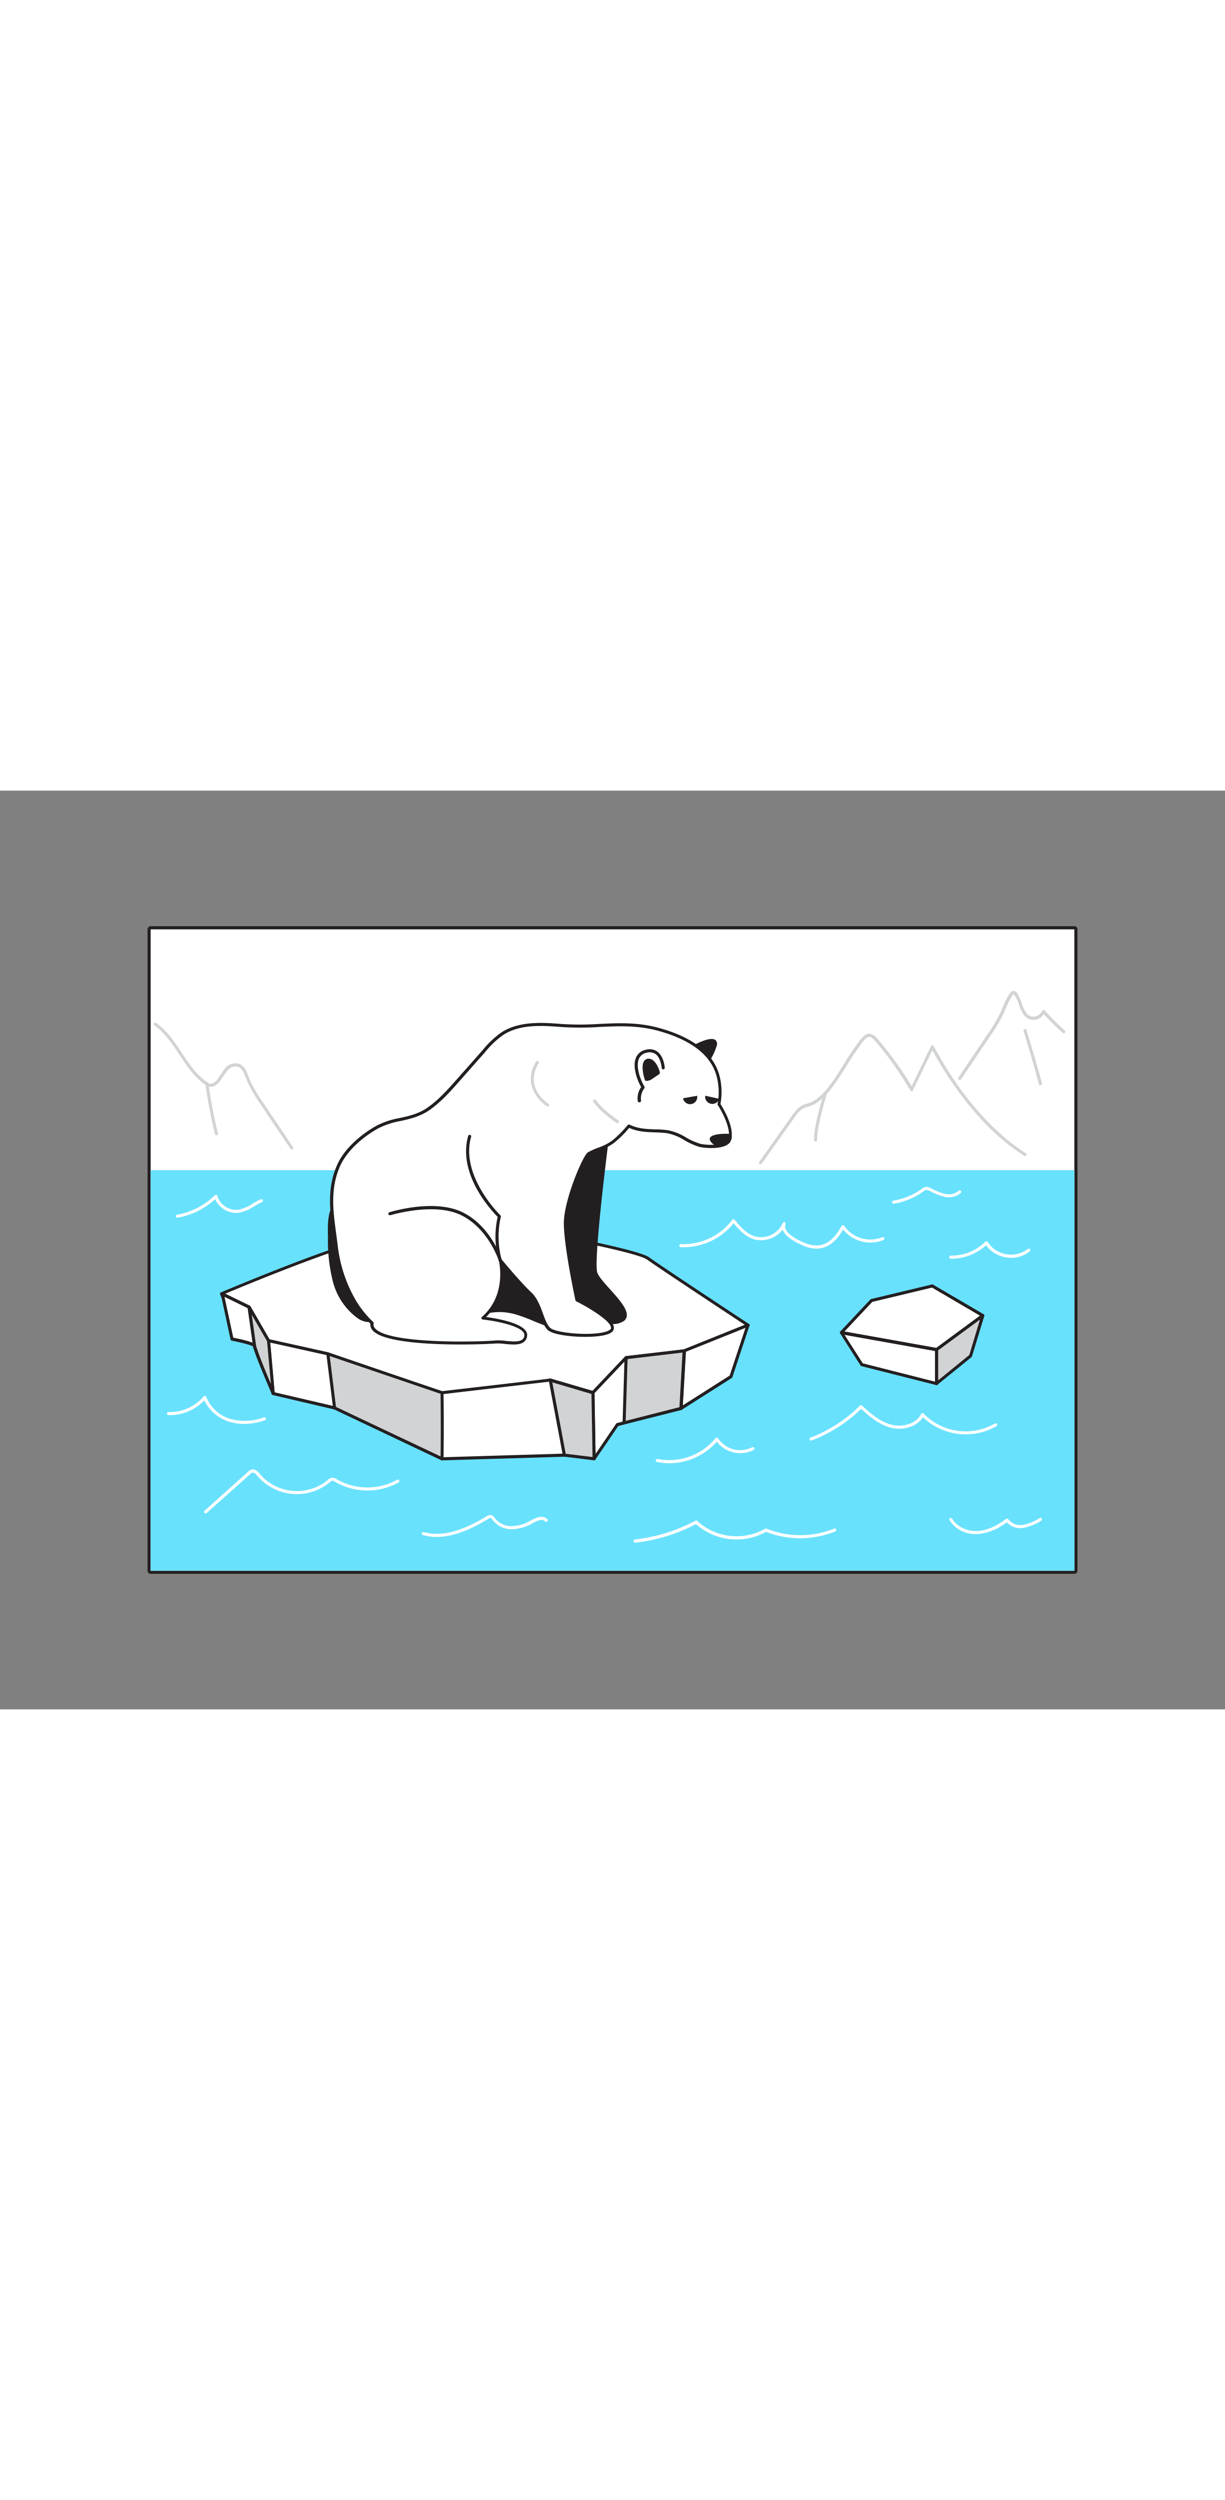<svg xmlns="http://www.w3.org/2000/svg" viewBox="0 0 400 300" data-imageid="global-warming-flatline-b6ff3" imageName="Global Warming" class="illustrations_image" style="width: 147px;"><rect x="0" y="0" width="400" height="300" fill="#808080" stroke="none"/><g id="_234_global_warming_flatline" data-name="#234_global_warming_flatline"><rect x="49.18" y="45.27" width="301.65" height="209.46" fill="#fff"/><path d="M350.82,45.27V254.73H49.18V45.27H350.82m0-1H49.18a1,1,0,0,0-1,1V254.73a1,1,0,0,0,1,1H350.82a1,1,0,0,0,1-1V45.27a1,1,0,0,0-1-1Z" fill="#231f20"/><rect x="49.18" y="123.93" width="301.65" height="130.81" fill="#68e1fd" class="target-color"/><path d="M83.1,181.36h0a.36.36,0,0,1,0-.11c-.1-.78-7.32-2.2-7.32-2.2l-2.89-13.47-.3-.73-.23-.56.82.31,8.7,3.18.81,5.78,1.6,11.27C83.68,183.23,83.22,181.88,83.1,181.36Z" fill="#fff"/><path d="M84.26,185.32a.5.5,0,0,1-.47-.33c-.67-1.85-1.07-3-1.18-3.51v0a0,0,0,0,1,0,0c-.58-.44-4-1.31-6.94-1.88a.52.52,0,0,1-.4-.39l-2.89-13.48-.5-1.2a.48.48,0,0,1,.1-.53.49.49,0,0,1,.53-.13L82,167.3a.51.51,0,0,1,.32.4l2.41,17.05a.51.51,0,0,1-.37.56Zm-8.09-6.7c4.61.92,6.33,1.56,7,2l-1.77-12.48-8.16-3,.09.23Z" fill="#231f20"/><path d="M170.46,143.29s37.22,6.66,41.14,9.52,32.63,21.77,32.63,21.77L223.43,183l-19,2.22-10.83,11.42-14-4.12s-30.38,5.71-35.34,4.12S107,183.9,107,183.9l-19.37-4.3L81.3,168.67l-9-4.39s43.51-18.45,53.53-18.77S170.46,143.29,170.46,143.29Z" fill="#fff"/><path d="M147.17,197.36a11.14,11.14,0,0,1-3-.29c-4.9-1.57-37-12.59-37.31-12.7l-19.32-4.28a.51.51,0,0,1-.32-.24L81,169.05l-8.84-4.32a.5.5,0,0,1-.28-.46.52.52,0,0,1,.31-.45c1.78-.75,43.71-18.49,53.7-18.81s44.25-2.2,44.59-2.22h.12c1.52.27,37.38,6.71,41.35,9.6s32.32,21.58,32.61,21.77a.5.5,0,0,1,.22.46.51.51,0,0,1-.31.42l-20.8,8.36a.31.31,0,0,1-.13,0l-18.8,2.2L194,196.94a.53.53,0,0,1-.51.13L179.64,193C177.57,193.37,156,197.36,147.17,197.36ZM88,179.16l19.16,4.25c.38.13,32.45,11.14,37.34,12.71s34.8-4.09,35.1-4.14a.36.36,0,0,1,.23,0l13.67,4,10.61-11.19a.55.55,0,0,1,.31-.16l18.92-2.21,19.85-8c-4.67-3.08-28.34-18.71-31.85-21.27-3-2.2-28-7.12-40.88-9.42-1.62.09-34.84,1.91-44.55,2.22-9,.28-45.74,15.54-52.34,18.31l8,3.9a.47.47,0,0,1,.22.2Z" fill="#231f20"/><polygon points="244.23 174.59 238.68 191.35 222.34 201.75 223.43 182.94 244.23 174.59" fill="#fff"/><path d="M222.34,202.25a.43.43,0,0,1-.25-.07.49.49,0,0,1-.25-.46l1.09-18.8a.49.49,0,0,1,.31-.44l20.8-8.36a.51.51,0,0,1,.53.1.48.48,0,0,1,.13.52l-5.55,16.77a.54.54,0,0,1-.2.27l-16.34,10.39A.53.53,0,0,1,222.34,202.25Zm1.57-19-1,17.51L238.26,191l5.16-15.58Z" fill="#231f20"/><polygon points="223.43 182.94 222.34 201.75 203.81 206.43 201.63 206.98 204.45 185.17 223.43 182.94" fill="#d1d3d4"/><path d="M201.63,207.48a.46.46,0,0,1-.33-.13.49.49,0,0,1-.16-.43L204,185.1a.51.51,0,0,1,.44-.43l19-2.22a.48.48,0,0,1,.4.13.49.49,0,0,1,.16.39l-1.09,18.81a.49.49,0,0,1-.38.45l-20.7,5.24Zm3.26-21.86-2.67,20.7,19.64-5,1-17.84Z" fill="#231f20"/><polygon points="204.45 185.17 203.81 206.43 201.63 206.98 194.02 218.17 193.99 218.17 193.62 196.59 204.45 185.17" fill="#fff"/><path d="M194,218.67a.53.53,0,0,1-.53-.49l-.37-21.58a.5.5,0,0,1,.14-.35l10.82-11.43a.51.51,0,0,1,.56-.11.5.5,0,0,1,.31.47l-.65,21.27a.5.5,0,0,1-.37.47l-2,.5-7.51,11A.49.49,0,0,1,194,218.67Zm.1-21.88.35,19.83,6.75-9.92a.5.5,0,0,1,.29-.2l1.81-.46.59-19.58Z" fill="#231f20"/><polygon points="193.99 218.17 184.26 216.98 179.67 192.47 193.62 196.59 193.99 218.17" fill="#d1d3d4"/><path d="M194,218.67h-.06l-9.73-1.19a.51.51,0,0,1-.43-.41l-4.59-24.51a.47.47,0,0,1,.15-.46.5.5,0,0,1,.48-.11l13.95,4.12a.51.51,0,0,1,.36.47l.37,21.58a.51.51,0,0,1-.16.38A.48.48,0,0,1,194,218.67Zm-9.3-2.14,8.79,1.07L193.13,197l-12.82-3.79Z" fill="#231f20"/><polygon points="184.26 216.98 144.36 218.17 144.32 218.17 144.32 196.59 179.6 192.48 179.67 192.47 184.26 216.98" fill="#fff"/><path d="M144.36,218.67a.53.53,0,0,1-.37-.14.49.49,0,0,1-.17-.36V196.59a.5.5,0,0,1,.44-.49L179.54,192a.57.57,0,0,1,.62.4l4.6,24.51a.52.52,0,0,1-.48.59l-39.91,1.19Zm.46-21.63v20.62l38.85-1.16L179.26,193Z" fill="#231f20"/><path d="M144.36,218.17h0l-35.11-16.62L107,183.9l1.75.6.82.28.94.32.52.18,32.73,11.14.29.09.25.08S144.53,206.63,144.36,218.17Z" fill="#d1d3d4"/><path d="M144.36,218.67h0a.5.5,0,0,1-.21,0L109,202a.52.52,0,0,1-.28-.39L106.53,184a.51.51,0,0,1,.18-.45.49.49,0,0,1,.48-.08l4,1.37,33.27,11.32a.49.49,0,0,1,.34.46c0,.1.21,10.18,0,21.6A.51.51,0,0,1,144.36,218.67Zm0-.5h0Zm-34.68-16.95,34.19,16.18c.13-9.89,0-18.61,0-20.44l-.2-.07-36-12.26Z" fill="#231f20"/><polygon points="109.21 201.56 89.21 196.87 89.2 196.87 87.65 179.6 107.03 183.9 109.21 201.56" fill="#fff"/><path d="M109.21,202.05h-.11l-20-4.68a.5.5,0,0,1-.41-.45l-1.55-17.27a.5.5,0,0,1,.61-.53l19.37,4.3a.5.5,0,0,1,.39.43l2.19,17.65a.49.49,0,0,1-.5.56Zm-19.54-5.59,19,4.44-2.06-16.59-18.36-4.07Z" fill="#231f20"/><path d="M89.2,196.87s-3.76-8.74-4.94-12.05c-.58-1.59-1-2.94-1.16-3.46h0l-1-6.8-.83-5.88,6.34,10.93Z" fill="#d1d3d4"/><path d="M89.2,197.37a.51.51,0,0,1-.46-.3c0-.09-3.78-8.8-4.95-12.08-.67-1.85-1.07-3-1.18-3.51a.49.49,0,0,1,0-.12l-1.79-12.62a.51.51,0,0,1,.33-.54.5.5,0,0,1,.6.22l6.34,10.93a.48.48,0,0,1,.07.21l1.55,17.27a.5.5,0,0,1-.38.52Zm-7-26.23,1.43,10.14c.07.28.32,1.11,1.14,3.37.73,2,2.48,6.26,3.69,9.11l-1.26-14Z" fill="#231f20"/><path d="M107.59,146.23a52.68,52.68,0,0,0,1.61,14c1.31,4.52,3.83,8.84,7.7,11.52,1.35.94,3.09,1.67,4.6,1,2.33-1,2.39-4.21,2.06-6.71-1.1-8.3-2.24-16.91-6.15-24.44-1.2-2.32-4.06-8.3-7.35-6.67C107,136.48,107.56,143.63,107.59,146.23Z" fill="#231f20"/><path d="M120.28,173.53a6.78,6.78,0,0,1-3.66-1.37,21.42,21.42,0,0,1-7.9-11.79,53.19,53.19,0,0,1-1.63-14.14h0c0-.25,0-.54,0-.86-.09-3.27-.25-9.35,2.77-10.84,3.56-1.77,6.44,3.83,7.83,6.52l.19.36c4,7.64,5.09,16.26,6.19,24.6.51,3.88-.3,6.38-2.35,7.24A3.59,3.59,0,0,1,120.28,173.53Zm-12.19-27.31a52.56,52.56,0,0,0,1.59,13.87,20.42,20.42,0,0,0,7.51,11.25c1.11.77,2.73,1.57,4.12,1,2-.84,2.06-3.83,1.75-6.19-1.09-8.25-2.21-16.79-6.09-24.27l-.19-.37c-1.24-2.4-3.81-7.41-6.5-6.08-2.45,1.22-2.29,7.09-2.21,9.92,0,.33,0,.63,0,.88Z" fill="#231f20"/><path d="M226.2,83.84s8.29-4.64,7.34-.73-4,7-4.31,7.41" fill="#231f20"/><path d="M229.23,91a.49.49,0,0,1-.28-.09.5.5,0,0,1-.14-.69l.34-.41A17.36,17.36,0,0,0,233.06,83c.07-.29.11-.68-.08-.82-.72-.55-4,.67-6.54,2.11a.5.5,0,1,1-.49-.87c1-.56,6-3.26,7.64-2a1.65,1.65,0,0,1,.44,1.86,18.36,18.36,0,0,1-4.12,7.25,3.64,3.64,0,0,0-.26.32A.52.52,0,0,1,229.23,91Z" fill="#231f20"/><path d="M151.14,172.31c6.22-1.7,10.63-3.63,17.27-1.79,6,1.66,11.57,5.57,17.72,4.91-2.49-4.2-5-8.4-7.07-12.8-2.71-5.7-4.73-11.73-7.7-17.29a6.58,6.58,0,0,0-4.69-3.38c-3.8-.83-7.62,1.35-10.55,3.91a36.23,36.23,0,0,0-10.27,15,14.22,14.22,0,0,0-1,6.19,6.55,6.55,0,0,0,3.15,5.19" fill="#231f20"/><path d="M184.74,176c-3.7,0-7.22-1.45-10.64-2.86a54.22,54.22,0,0,0-5.82-2.14c-5.53-1.53-9.42-.4-14.36,1-.85.24-1.73.5-2.65.75a.5.5,0,0,1-.26-1l2.63-.75c4.89-1.43,9.11-2.65,14.91-1a54.63,54.63,0,0,1,5.93,2.17c3.66,1.51,7.11,2.94,10.81,2.78-2.32-3.92-4.7-8-6.68-12.15-1.13-2.38-2.16-4.86-3.15-7.25-1.39-3.34-2.82-6.79-4.54-10a6.08,6.08,0,0,0-4.35-3.12c-3.82-.83-7.61,1.6-10.12,3.79a35.81,35.81,0,0,0-10.13,14.84,14.06,14.06,0,0,0-1,6,6.09,6.09,0,0,0,2.89,4.8.49.49,0,0,1,.21.67.5.5,0,0,1-.68.21,7,7,0,0,1-3.41-5.58,14.77,14.77,0,0,1,1.08-6.41,36.81,36.81,0,0,1,10.41-15.25c2.68-2.34,6.77-4.94,11-4a7.14,7.14,0,0,1,5,3.63c1.75,3.27,3.19,6.75,4.58,10.11,1,2.38,2,4.84,3.13,7.21,2.08,4.39,4.61,8.64,7.05,12.75a.48.48,0,0,1,0,.48.5.5,0,0,1-.39.27A11.85,11.85,0,0,1,184.74,176Z" fill="#231f20"/><path d="M198.91,108.85s-5.93,44.74-4.32,48.79,12.4,12.12,8.9,15.09-16.71-1.89-16.71-1.89-17.52-22.91-15.64-37.73,17.52-32.62,20-31.81S198.91,108.85,198.91,108.85Z" fill="#231f20"/><path d="M199.71,174.17c-5.24,0-12.69-2.71-13.1-2.86a.53.53,0,0,1-.23-.16c-.72-1-17.62-23.25-15.73-38.11,1.68-13.22,14.06-28.72,18.83-31.72a2.19,2.19,0,0,1,1.77-.49c2.49.83,7.49,7,8.05,7.71a.5.5,0,0,1,.1.38c-1.64,12.4-5.63,45.31-4.34,48.53.55,1.39,2.31,3.35,4.18,5.42,2.75,3.07,5.6,6.24,5.44,8.55a2.38,2.38,0,0,1-.87,1.69A6.43,6.43,0,0,1,199.71,174.17Zm-12.62-3.75c3.7,1.35,13.42,4.18,16.08,1.93a1.38,1.38,0,0,0,.51-1c.13-1.89-2.69-5-5.19-7.81-1.92-2.14-3.74-4.17-4.36-5.72-1.61-4,3.76-45.08,4.25-48.82-1.58-2-5.63-6.62-7.45-7.22h0s-.29-.06-1.2.57c-4.75,3.31-16.51,18.37-18.09,30.82C169.87,147.09,185.76,168.65,187.09,170.42Z" fill="#231f20"/><path d="M115.83,166.87a46.33,46.33,0,0,1-6.12-18.48c-1.1-9-3-17.42.87-26.06,2.34-5.25,7.73-9.76,12.69-12.52,5.22-2.9,11.14-2.13,16.45-5.79,3.82-2.63,6.93-6.14,10-9.61L158.06,85a28.89,28.89,0,0,1,6.13-5.72c5.55-3.47,12.64-3.09,18.89-2.57,11.28.93,20.87-1.81,32.08,1.3,8.48,2.35,17.91,7,19.6,16.58a20.76,20.76,0,0,1,0,7.82s4.85,7.28,3.5,11.59c-.84,2.7-7.83,2.36-9.92,1.77-3.64-1-6.8-4-10.56-4.44-4.42-.51-8.27.17-12.42-1.83a36.94,36.94,0,0,1-5.16,5.15c-2.5,1.95-5.54,2.42-8,3.9-1.35.81-7.58,15.13-7.58,22.67s3.78,25.07,3.78,25.07,12.39,6.2,11.59,9.43-18.33,2.43-20.76,0-2.7-8.35-6.2-11.59-9.7-10.78-9.7-10.78,3,11.32-5.66,18.87c0,0,14.28,1.57,14,5.64S165,179.74,162,180c-5.76.52-42.06,1.57-40.51-6.14A34,34,0,0,1,115.83,166.87Z" fill="#fff"/><path d="M150.4,180.85c-10.75,0-25.3-.8-28.68-4.56a2.83,2.83,0,0,1-.78-2.24,34.36,34.36,0,0,1-5.54-6.92,47,47,0,0,1-6.18-18.68c-.15-1.15-.3-2.3-.46-3.44-1.05-7.83-2.06-15.23,1.36-22.88,2.08-4.65,6.9-9.42,12.9-12.76a27.23,27.23,0,0,1,7.59-2.49c3-.66,6-1.34,8.83-3.27,3.79-2.62,6.89-6.13,9.9-9.53l8.34-9.44a29.53,29.53,0,0,1,6.24-5.82c5.52-3.44,12.51-3.19,19.2-2.64a94.37,94.37,0,0,0,12.48,0c6.56-.3,12.75-.59,19.7,1.34,11.82,3.28,18.54,9,19.95,17a21.45,21.45,0,0,1,0,7.8c.76,1.19,4.75,7.69,3.45,11.84-1,3.21-8.42,2.7-10.54,2.11a23.22,23.22,0,0,1-4.68-2.13,16.34,16.34,0,0,0-5.8-2.3c-1.32-.16-2.62-.2-3.86-.25-2.84-.1-5.52-.19-8.37-1.47a35.26,35.26,0,0,1-5,4.94,18.64,18.64,0,0,1-4.78,2.44,21.78,21.78,0,0,0-3.27,1.49c-1,.69-7.34,14.58-7.34,22.24,0,6.94,3.27,22.63,3.71,24.73,2.55,1.29,12.48,6.55,11.64,9.89-.2.81-1,1.41-2.58,1.84-4.81,1.33-16.8.61-19-1.6-1.17-1.17-1.85-3-2.57-5-.87-2.39-1.78-4.87-3.62-6.57a125.06,125.06,0,0,1-8.56-9.4c.42,3.46.5,11-5.33,16.76,3.54.47,13.64,2.17,13.38,6a2.82,2.82,0,0,1-1,2.08c-1.4,1.19-4,.93-6.3.71a18.11,18.11,0,0,0-2.88-.15C160.64,180.63,156,180.85,150.4,180.85Zm26.07-104c-4.38,0-8.48.62-12,2.83a28.71,28.71,0,0,0-6,5.63l-8.34,9.44c-3.05,3.45-6.19,7-10.08,9.69-3,2-6.13,2.75-9.18,3.42a26.1,26.1,0,0,0-7.32,2.4c-5.82,3.23-10.48,7.83-12.48,12.29-3.3,7.39-2.31,14.65-1.27,22.34.15,1.14.31,2.29.45,3.45a45.92,45.92,0,0,0,6.05,18.28,32.73,32.73,0,0,0,5.56,6.89.51.51,0,0,1,.14.47,1.82,1.82,0,0,0,.51,1.65c4.58,5.11,33.59,4.42,39.47,3.89a17.81,17.81,0,0,1,3.07.14c2.1.21,4.48.44,5.56-.47a1.89,1.89,0,0,0,.61-1.39c.18-2.61-8.23-4.52-13.57-5.1a.5.5,0,0,1-.27-.88c8.28-7.24,5.53-18.25,5.5-18.36a.5.5,0,0,1,.26-.57.48.48,0,0,1,.61.13c.07.07,6.22,7.55,9.66,10.73,2,1.86,3,4.57,3.88,7,.68,1.87,1.32,3.63,2.33,4.64,1.67,1.67,12.92,2.76,18,1.34,1.09-.3,1.77-.7,1.87-1.11.49-2-6.33-6.36-11.33-8.86a.52.52,0,0,1-.26-.34c-.16-.72-3.79-17.66-3.79-25.18s6.23-22.14,7.82-23.1a23.36,23.36,0,0,1,3.42-1.56,17.34,17.34,0,0,0,4.54-2.3,36.46,36.46,0,0,0,5.08-5.09.5.5,0,0,1,.6-.12c2.79,1.34,5.47,1.43,8.31,1.53,1.27,0,2.58.1,4,.25a17.47,17.47,0,0,1,6.16,2.42,22.2,22.2,0,0,0,4.48,2c2,.57,8.61.79,9.3-1.44,1.26-4-3.39-11.09-3.44-11.16a.51.51,0,0,1-.07-.4,20.24,20.24,0,0,0,0-7.61c-1.33-7.58-7.8-13-19.23-16.19-6.79-1.88-12.9-1.6-19.38-1.3a96.33,96.33,0,0,1-12.61,0C180.81,77,178.61,76.84,176.47,76.84Z" fill="#231f20"/><path d="M163.33,153.32a28.78,28.78,0,0,1-.27-14.28s-13.48-12.94-9.7-26.15" fill="#fff"/><path d="M163.33,153.82a.5.5,0,0,1-.48-.34,29.16,29.16,0,0,1-.34-14.29c-1.77-1.76-13.23-13.84-9.63-26.44a.49.49,0,0,1,.61-.34.51.51,0,0,1,.35.62c-3.65,12.76,9.43,25.52,9.57,25.65a.49.49,0,0,1,.13.48,28.72,28.72,0,0,0,.26,14,.5.5,0,0,1-.32.63Z" fill="#231f20"/><path d="M216.56,90.52s-.4-6.74-5.66-5.39-2.83,8.63-.94,11.72a5.8,5.8,0,0,0-1.21,4.43" fill="#fff"/><path d="M208.74,101.78a.5.5,0,0,1-.49-.43,6.23,6.23,0,0,1,1.11-4.53c-1.38-2.41-2.88-6.71-1.72-9.55a4.32,4.32,0,0,1,3.14-2.62,4.38,4.38,0,0,1,3.84.56c2.2,1.6,2.43,5.13,2.44,5.28a.5.5,0,0,1-.47.53.5.5,0,0,1-.53-.47s-.22-3.22-2-4.53a3.45,3.45,0,0,0-3-.41,3.36,3.36,0,0,0-2.46,2c-1.06,2.61.55,6.88,1.81,9a.48.48,0,0,1,0,.59,5.41,5.41,0,0,0-1.09,4,.51.51,0,0,1-.42.57Z" fill="#231f20"/><path d="M237.38,112.05a1.66,1.66,0,0,1,1.46.57,1.49,1.49,0,0,1-.22,1.52,4.57,4.57,0,0,1-2.33,1.8,3.57,3.57,0,0,1-3.51-.58C229.27,112.2,235.75,112,237.38,112.05Z" fill="#231f20"/><path d="M178.83,103.15a.53.53,0,0,1-.27-.08c-.09,0-8.84-5.75-3.53-14.56a.5.5,0,0,1,.69-.17.51.51,0,0,1,.17.69c-4.81,8,2.88,13,3.21,13.2a.5.5,0,0,1,.15.69A.51.51,0,0,1,178.83,103.15Z" fill="#d1d3d4"/><path d="M127.27,138.19s14.4-4.52,23.56,0,12.5,15.13,12.5,15.13" fill="#fff"/><path d="M163.33,153.82a.5.5,0,0,1-.48-.35c0-.1-3.38-10.46-12.24-14.83s-23,0-23.19,0a.5.5,0,0,1-.3-.95c.6-.19,14.7-4.53,23.93,0s12.62,15,12.75,15.42a.49.49,0,0,1-.32.63A.39.39,0,0,1,163.33,153.82Z" fill="#231f20"/><path d="M201.61,108.59a.53.53,0,0,1-.27-.08c-.21-.13-5.06-3.34-7.63-6.94a.5.5,0,1,1,.82-.58c2.45,3.44,7.31,6.65,7.36,6.68a.51.51,0,0,1,.14.7A.52.52,0,0,1,201.61,108.59Z" fill="#d1d3d4"/><path d="M214.92,91.9a.37.37,0,0,1,0,.23.39.39,0,0,1-.15.16l-2,1.34a2.83,2.83,0,0,1-1.74.66,16.91,16.91,0,0,1-.62-2.62c-.18-1.21-.3-3.82,1.53-3.64C213.48,88.19,214.55,90.65,214.92,91.9Z" fill="#231f20"/><path d="M211.16,94.79H211a.5.5,0,0,1-.43-.34,15.7,15.7,0,0,1-.64-2.69c-.15-1-.27-2.81.59-3.71a1.73,1.73,0,0,1,1.48-.5c2.19.21,3.3,3.81,3.42,4.22h0a.85.85,0,0,1,0,.55.76.76,0,0,1-.34.38l-2,1.35A3.52,3.52,0,0,1,211.16,94.79Zm.6-6.27a.66.66,0,0,0-.53.21c-.48.5-.49,1.81-.33,2.87a16.17,16.17,0,0,0,.48,2.17,3.37,3.37,0,0,0,1.1-.56l1.92-1.28c-.41-1.34-1.39-3.29-2.52-3.4ZM214.44,92a.1.1,0,0,0,0,0l.47-.18Z" fill="#231f20"/><path d="M227.64,99.64a2.34,2.34,0,0,1-4.61.81Z" fill="#231f20"/><path d="M234.84,100.62a2.34,2.34,0,0,1-4.56-1Z" fill="#231f20"/><polygon points="320.91 171.4 305.84 182.51 274.75 176.96 284.58 166.48 304.41 161.73 320.91 171.4" fill="#fff"/><path d="M305.84,183h-.09l-31.09-5.55a.5.5,0,0,1-.28-.84l9.84-10.47a.48.48,0,0,1,.25-.14l19.83-4.75a.49.49,0,0,1,.37.05l16.5,9.67a.52.52,0,0,1,.24.41.49.49,0,0,1-.2.42l-15.07,11.11A.54.54,0,0,1,305.84,183Zm-30.1-6.39,30,5.36L320,171.45l-15.67-9.18-19.49,4.67Z" fill="#231f20"/><polygon points="274.75 176.96 281.41 187.43 305.84 193.61 305.84 182.51 274.75 176.96" fill="#fff"/><path d="M305.84,194.11h-.12l-24.43-6.19a.48.48,0,0,1-.3-.22l-6.66-10.47a.48.48,0,0,1,0-.54.5.5,0,0,1,.5-.22l31.1,5.56a.49.49,0,0,1,.41.49v11.1a.51.51,0,0,1-.19.4A.5.5,0,0,1,305.84,194.11ZM281.73,187l23.61,6v-10l-29.56-5.28Z" fill="#231f20"/><polygon points="305.84 193.61 316.95 184.57 320.91 171.4 305.84 182.51 305.84 193.61" fill="#d1d3d4"/><path d="M305.84,194.11a.38.38,0,0,1-.21-.05.48.48,0,0,1-.29-.45v-11.1a.54.54,0,0,1,.2-.41L320.62,171a.5.5,0,0,1,.58,0,.51.51,0,0,1,.19.56l-4,13.16a.45.45,0,0,1-.16.25l-11.1,9A.54.54,0,0,1,305.84,194.11Zm.5-11.35v9.8l10.17-8.28L320,172.7Z" fill="#231f20"/><path d="M207.36,245.52a.5.5,0,0,1-.05-1,55.09,55.09,0,0,0,19.78-6.14.5.5,0,0,1,.58.08A18.94,18.94,0,0,0,249.85,241a.51.51,0,0,1,.45,0,29.69,29.69,0,0,0,22,0,.5.5,0,1,1,.37.92,30.7,30.7,0,0,1-22.53.11,20,20,0,0,1-22.9-2.53,56.3,56.3,0,0,1-19.83,6.08Z" fill="#fff"/><path d="M248.33,122a.48.48,0,0,1-.29-.09.5.5,0,0,1-.12-.7l10.55-14.87a13.36,13.36,0,0,1,2.57-3,7.56,7.56,0,0,1,2.42-1.1c.31-.09.62-.19.93-.31,4.28-1.62,7.78-7.22,11.16-12.64a88.5,88.5,0,0,1,5.19-7.71c1-1.23,2.05-2.36,3.34-2.21a4.72,4.72,0,0,1,2.65,1.93,115.49,115.49,0,0,1,10.95,15.2L304,83.43a.51.51,0,0,1,.43-.29.58.58,0,0,1,.46.27c8.42,15.68,18.82,27.77,30.09,35a.5.5,0,0,1-.54.85c-11.2-7.16-21.55-19.08-30-34.49l-6.32,13.08a.49.49,0,0,1-.42.28.49.49,0,0,1-.46-.24A114.8,114.8,0,0,0,286,82c-.69-.8-1.36-1.52-2-1.59-.82-.1-1.69.88-2.44,1.83a87.17,87.17,0,0,0-5.13,7.62c-3.47,5.56-7.06,11.31-11.66,13.05-.32.12-.65.22-1,.33a6.55,6.55,0,0,0-2.13.94,12.67,12.67,0,0,0-2.34,2.74l-10.56,14.87A.48.48,0,0,1,248.33,122Z" fill="#d1d3d4"/><path d="M313.38,94.46a.47.47,0,0,1-.28-.09.5.5,0,0,1-.14-.69l9.69-14.41a50.37,50.37,0,0,0,4-6.75c.28-.6.55-1.23.82-1.86a21.17,21.17,0,0,1,2.37-4.56,1.58,1.58,0,0,1,1-.71c.69-.09,1.15.56,1.3.77a13.73,13.73,0,0,1,1.5,3.27,11.41,11.41,0,0,0,1.47,3.16,2.91,2.91,0,0,0,2.57,1.21,3.39,3.39,0,0,0,2.64-1.92.52.52,0,0,1,.39-.26.5.5,0,0,1,.43.16,81,81,0,0,0,6.54,6.56.5.5,0,1,1-.67.74A84.86,84.86,0,0,1,340.83,73a4.26,4.26,0,0,1-3.08,1.84,3.85,3.85,0,0,1-3.44-1.59,12.6,12.6,0,0,1-1.62-3.43,13.17,13.17,0,0,0-1.38-3c-.23-.33-.35-.36-.35-.36a1.19,1.19,0,0,0-.3.32,20.7,20.7,0,0,0-2.24,4.35c-.27.64-.55,1.28-.84,1.9a51.43,51.43,0,0,1-4.1,6.88l-9.69,14.41A.49.49,0,0,1,313.38,94.46Z" fill="#d1d3d4"/><path d="M95.27,117.19a.49.49,0,0,1-.41-.22l-9.69-14.41a52.56,52.56,0,0,1-4.11-6.88c-.29-.64-.54-1.28-.78-1.89-1.07-2.76-1.75-4.17-4.34-3.57-1.18.27-2.09,1.67-3,3-1.09,1.67-2.22,3.41-4.07,3.52a2.79,2.79,0,0,1-1.62-.57c-3.74-2.48-6.27-6.3-8.71-10-2.32-3.49-4.71-7.11-8.11-9.49a.5.5,0,0,1-.12-.7.49.49,0,0,1,.69-.12c3.55,2.49,6,6.19,8.37,9.76s4.86,7.33,8.44,9.7a1.85,1.85,0,0,0,1,.41c1.35-.08,2.29-1.53,3.29-3.07s2-3.09,3.59-3.45c3.55-.81,4.54,1.73,5.49,4.18.24.61.48,1.23.76,1.83A50.37,50.37,0,0,0,86,102l9.69,14.41a.5.5,0,0,1-.14.69A.47.47,0,0,1,95.27,117.19Z" fill="#d1d3d4"/><path d="M264.84,212.23a.51.51,0,0,1-.47-.32.5.5,0,0,1,.29-.64,46.51,46.51,0,0,0,16.15-10.46.49.49,0,0,1,.69,0c2.66,2.5,5.81,5.26,9.6,6.23,3.39.87,7.94-.06,9.7-3.5a.49.49,0,0,1,.81-.11,19.11,19.11,0,0,0,23.24,3.23.49.49,0,0,1,.68.17.5.5,0,0,1-.16.69,20.19,20.19,0,0,1-24-2.93c-2.18,3.42-6.93,4.34-10.49,3.42-3.85-1-7-3.64-9.68-6.14A47.4,47.4,0,0,1,265,212.2.57.57,0,0,1,264.84,212.23Z" fill="#fff"/><path d="M67.14,236a.5.5,0,0,1-.33-.88L81,222.41a2.77,2.77,0,0,1,1.19-.73c1.27-.29,2.19.87,2.75,1.57a15.94,15.94,0,0,0,22,1.94,2.62,2.62,0,0,1,1.67-.85h0a2.51,2.51,0,0,1,1.26.46,20.06,20.06,0,0,0,19.84.21.5.5,0,0,1,.5.86,21.06,21.06,0,0,1-20.83-.19,1.76,1.76,0,0,0-.78-.34c-.32,0-.67.29-1,.58a16.93,16.93,0,0,1-23.42-2c-.53-.66-1.15-1.35-1.75-1.21a1.92,1.92,0,0,0-.74.49L67.47,235.89A.51.51,0,0,1,67.14,236Z" fill="#fff"/><path d="M266.63,149.55a10.9,10.9,0,0,1-4.08-.87c-2-.83-6.1-2.77-7-5.33a8.84,8.84,0,0,1-9.62,3.07c-2.71-.95-4.73-3.2-6.37-5.16a21,21,0,0,1-17.27,7.81.5.5,0,1,1,0-1,20.05,20.05,0,0,0,16.82-7.92.5.5,0,0,1,.39-.2.43.43,0,0,1,.39.18c1.63,2,3.65,4.4,6.32,5.33a7.72,7.72,0,0,0,9.36-4.24.5.5,0,0,1,.65-.28.51.51,0,0,1,.28.65h0c-1.16,2.91,5.1,5.63,6.37,6.14,5,2,8.75.24,11.94-5.59a.49.49,0,0,1,.42-.26.44.44,0,0,1,.43.23,10.36,10.36,0,0,0,12.39,3.72.5.5,0,0,1,.66.26.51.51,0,0,1-.26.66,11.45,11.45,0,0,1-13.16-3.44C272.91,147.49,270,149.55,266.63,149.55Z" fill="#fff"/><path d="M57.93,139.45a.51.51,0,0,1-.5-.42.5.5,0,0,1,.41-.57,23.34,23.34,0,0,0,12.31-6.33.52.52,0,0,1,.48-.13.51.51,0,0,1,.35.35,6.44,6.44,0,0,0,6.8,4.5,13.05,13.05,0,0,0,4.73-2,24.81,24.81,0,0,1,2.65-1.41.49.49,0,0,1,.66.26.49.49,0,0,1-.26.65A24.14,24.14,0,0,0,83,135.73a13.8,13.8,0,0,1-5.1,2.11,7.5,7.5,0,0,1-7.63-4.46A24.23,24.23,0,0,1,58,139.44Z" fill="#fff"/><path d="M142.61,243.69a16.38,16.38,0,0,1-4.53-.62.49.49,0,0,1-.34-.61.48.48,0,0,1,.61-.35c7.18,2,14.79-1.71,20.63-5.2a2,2,0,0,1,1.34-.38,2.1,2.1,0,0,1,1.25,1l.06.09a6.79,6.79,0,0,0,5.51,2.54h.08a13.31,13.31,0,0,0,6.25-1.91c1-.56,3.72-2,5.25-.34a.51.51,0,0,1,0,.71.5.5,0,0,1-.71,0c-.68-.76-2-.58-4,.55a14.25,14.25,0,0,1-6.72,2,7.74,7.74,0,0,1-6.41-3l-.07-.1c-.19-.27-.39-.55-.6-.58a1.19,1.19,0,0,0-.66.25C154.68,240.65,148.68,243.69,142.61,243.69Z" fill="#fff"/><path d="M218.51,219.62a19.17,19.17,0,0,1-4-.41.49.49,0,0,1-.38-.59.51.51,0,0,1,.59-.39,19.5,19.5,0,0,0,18.94-6.81.57.57,0,0,1,.43-.19.51.51,0,0,1,.39.24,8.57,8.57,0,0,0,11.09,2.95.49.49,0,0,1,.68.19.5.5,0,0,1-.19.68,9.63,9.63,0,0,1-12-2.72A20.65,20.65,0,0,1,218.51,219.62Z" fill="#fff"/><path d="M310.77,152.84h-.3a.5.5,0,0,1,0-1h0a15.74,15.74,0,0,0,11.27-4.54.51.51,0,0,1,.42-.14.49.49,0,0,1,.37.25,9.07,9.07,0,0,0,13.06,2.27.49.49,0,0,1,.7.06.49.49,0,0,1-.06.7,9.51,9.51,0,0,1-7.84,1.93,9.67,9.67,0,0,1-6.39-3.93A16.87,16.87,0,0,1,310.77,152.84Z" fill="#fff"/><path d="M318.65,242.75a9.88,9.88,0,0,1-8.6-4.51.49.49,0,0,1,.18-.68.51.51,0,0,1,.69.18c1.51,2.63,4.91,4.23,8.44,4,2.91-.2,6-1.53,9.16-3.95a.49.49,0,0,1,.39-.09.47.47,0,0,1,.33.22,5,5,0,0,0,4.86,1.82,15.73,15.73,0,0,0,5.38-2.21.5.5,0,1,1,.5.87,16.57,16.57,0,0,1-5.74,2.33,6.07,6.07,0,0,1-5.52-1.84,18,18,0,0,1-9.29,3.85Z" fill="#fff"/><path d="M79.72,206.79a16.16,16.16,0,0,1-4.8-.7,13.3,13.3,0,0,1-8.2-7A15.57,15.57,0,0,1,55,203.91a.5.5,0,0,1-.48-.52.46.46,0,0,1,.52-.48,14.54,14.54,0,0,0,11.46-5.1.47.47,0,0,1,.47-.17.5.5,0,0,1,.38.32,12.12,12.12,0,0,0,7.86,7.18,17.61,17.61,0,0,0,11-.51.5.5,0,0,1,.33.94A20.37,20.37,0,0,1,79.72,206.79Z" fill="#fff"/><path d="M70.69,112.54a.49.49,0,0,1-.48-.37,163.92,163.92,0,0,1-3.14-16.33.51.51,0,0,1,.42-.57.51.51,0,0,1,.57.43,163.39,163.39,0,0,0,3.11,16.21.49.49,0,0,1-.35.61A.3.3,0,0,1,70.69,112.54Z" fill="#d1d3d4"/><path d="M266.33,114.6a.51.51,0,0,1-.5-.47c-.24-4.36,3.08-15,3.22-15.49a.49.49,0,0,1,.62-.33.5.5,0,0,1,.33.63c0,.1-3.4,11-3.17,15.13a.5.5,0,0,1-.47.53Z" fill="#d1d3d4"/><path d="M339.71,96.21a.5.5,0,0,1-.49-.38c-1.25-5.1-4.92-17.21-5-17.33a.5.5,0,0,1,1-.29c0,.12,3.71,12.25,5,17.38a.49.49,0,0,1-.36.6Z" fill="#d1d3d4"/><path d="M291.83,134.87a.5.5,0,0,1-.08-1,22.05,22.05,0,0,0,9.16-3.77,3,3,0,0,1,1.58-.7,2.79,2.79,0,0,1,1.26.34l.87.41a17.27,17.27,0,0,0,3.91,1.51,5.06,5.06,0,0,0,4.51-1,.48.48,0,0,1,.7,0,.5.5,0,0,1,0,.71,6,6,0,0,1-5.4,1.24,18.94,18.94,0,0,1-4.14-1.58l-.87-.41a1.94,1.94,0,0,0-.8-.25,2.09,2.09,0,0,0-1,.5,23.33,23.33,0,0,1-9.61,4Z" fill="#fff"/></g></svg>